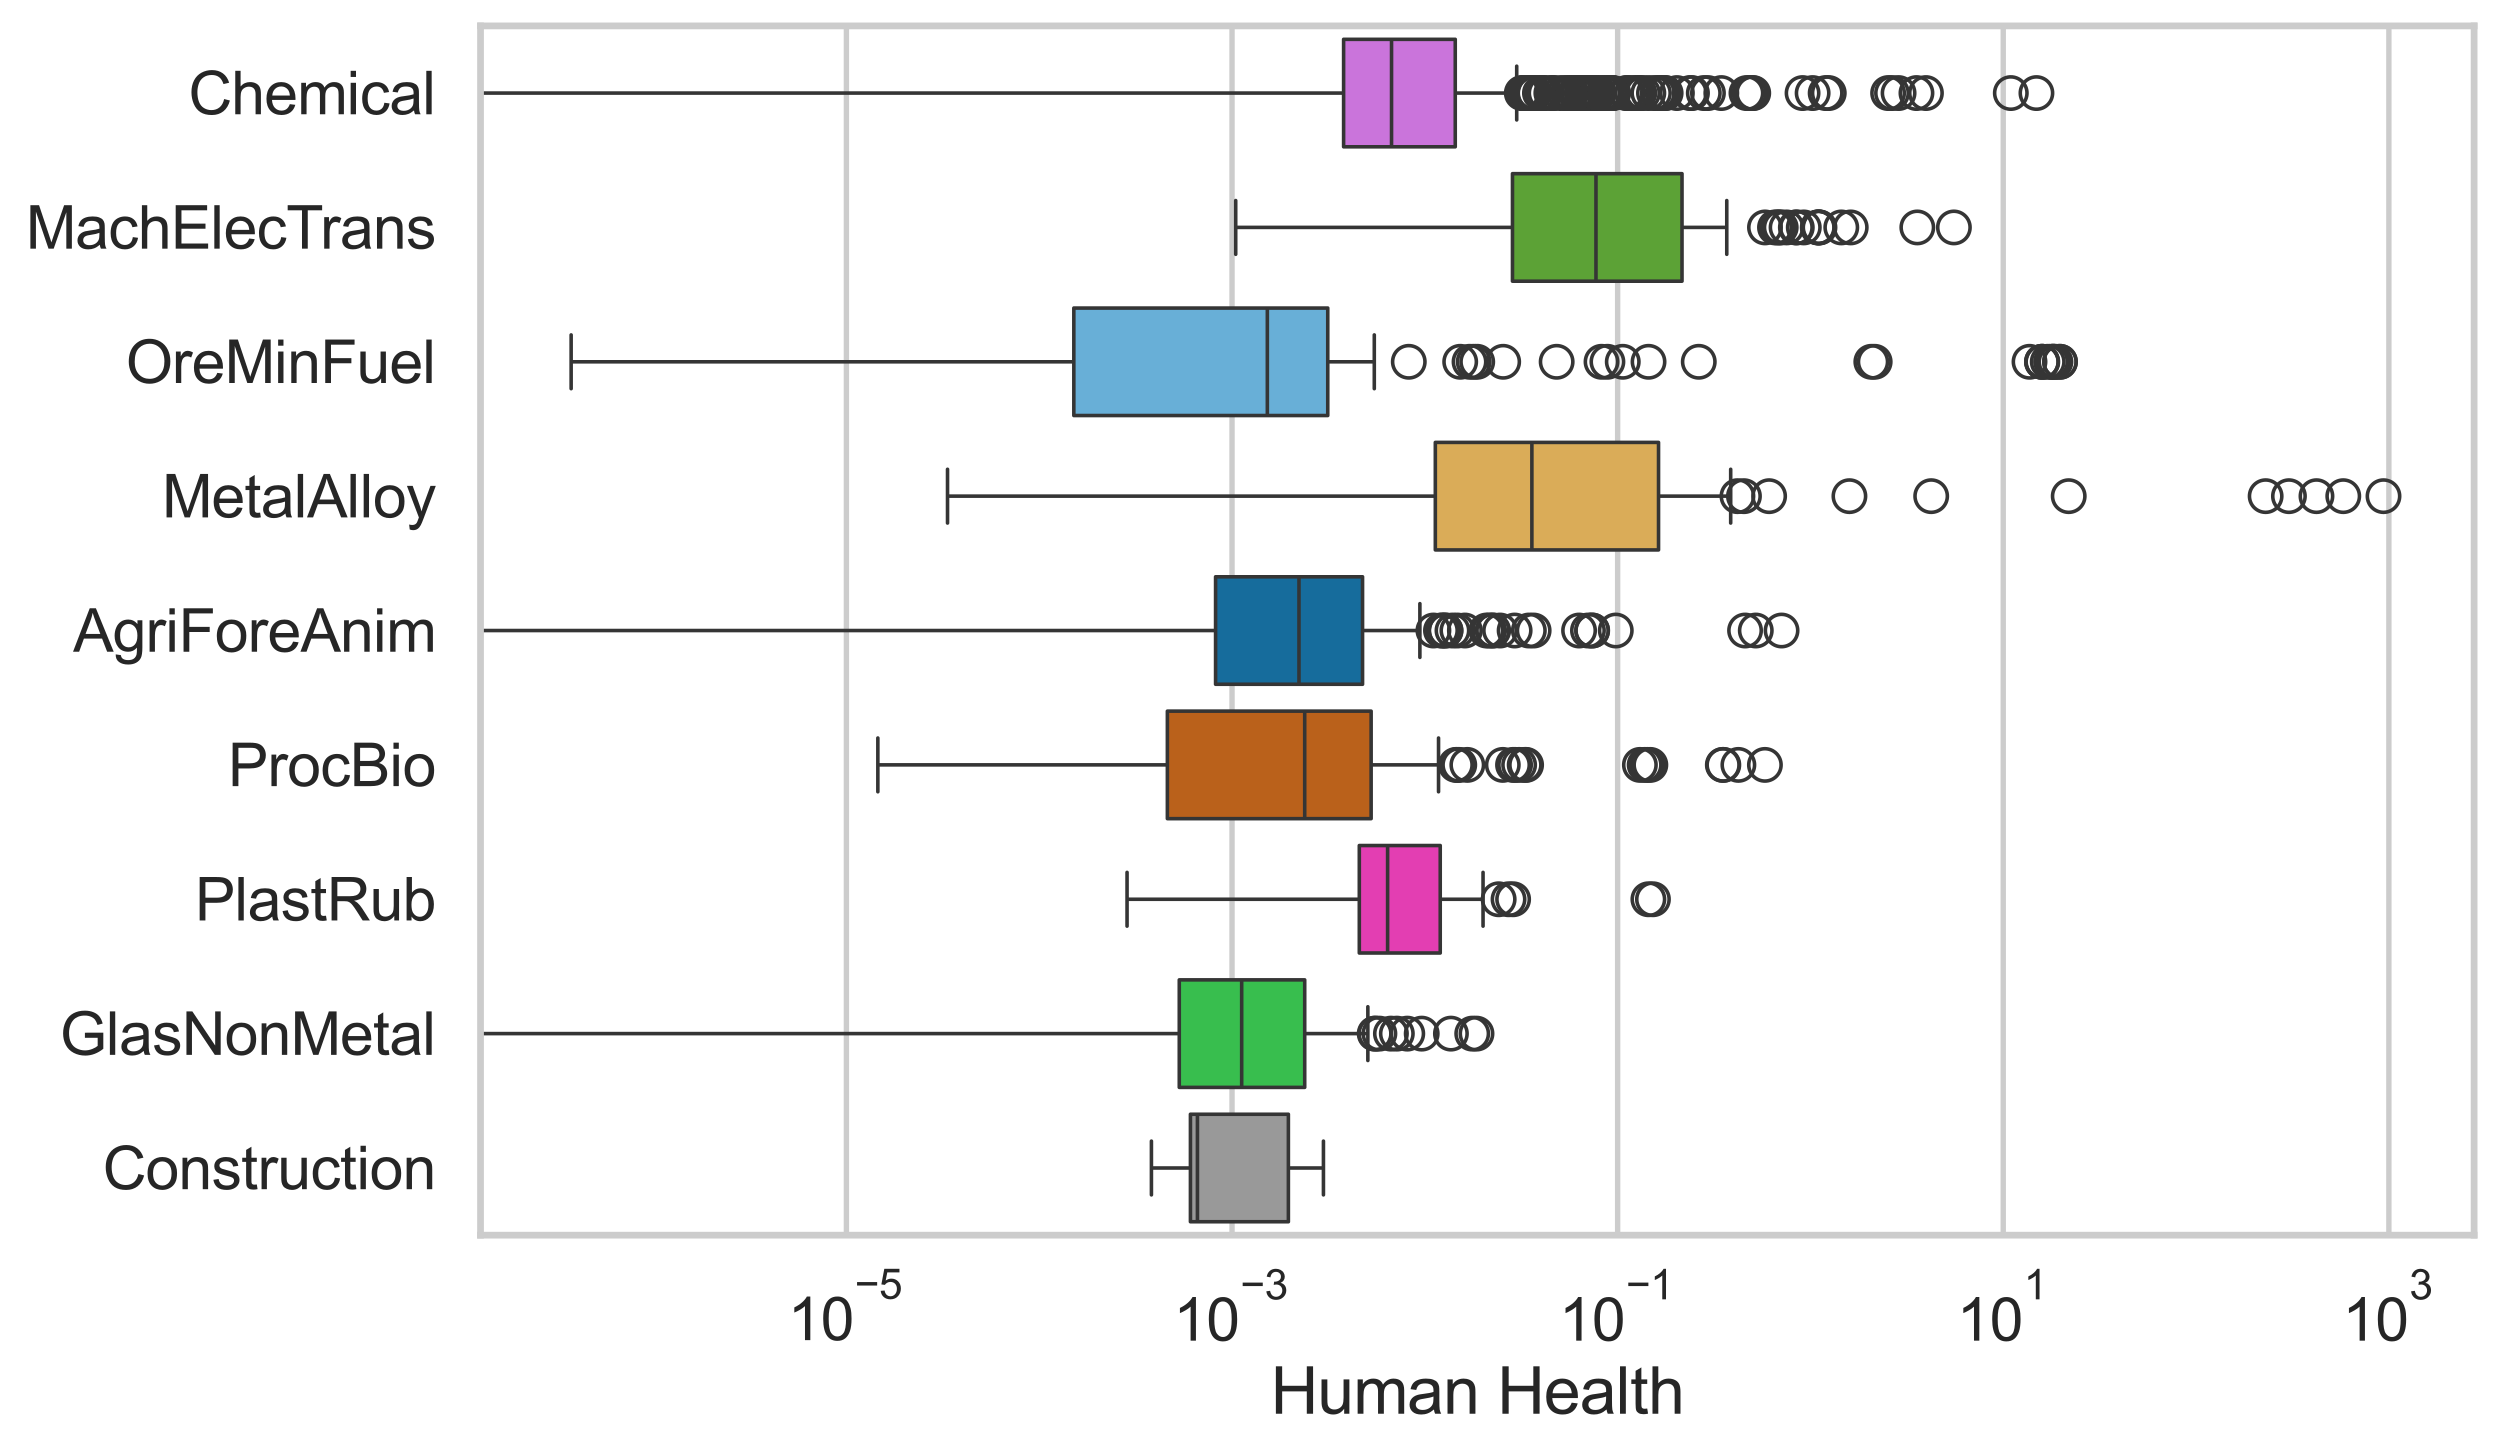 <?xml version="1.0" encoding="utf-8" standalone="no"?>
<!DOCTYPE svg PUBLIC "-//W3C//DTD SVG 1.1//EN"
  "http://www.w3.org/Graphics/SVG/1.1/DTD/svg11.dtd">
<svg xmlns:xlink="http://www.w3.org/1999/xlink" width="695.577pt" height="404.121pt" viewBox="0 0 695.577 404.121" xmlns="http://www.w3.org/2000/svg" version="1.1">
 <defs>
  <style type="text/css">*{stroke-linejoin: round; stroke-linecap: butt}</style>
 </defs>
 <g id="figure_1">
  <g id="patch_1">
   <path d="M 0 404.121 
L 695.577 404.121 
L 695.577 0 
L 0 0 
z
" style="fill: #ffffff"/>
  </g>
  <g id="axes_1">
   <g id="patch_2">
    <path d="M 133.697 343.665 
L 688.377 343.665 
L 688.377 7.2 
L 133.697 7.2 
z
" style="fill: #ffffff"/>
   </g>
   <g id="matplotlib.axis_1">
    <g id="xtick_1">
     <g id="line2d_1">
      <path d="M 235.497 343.665 
L 235.497 7.2 
" clip-path="url(#p7b1ea6df7c)" style="fill: none; stroke: #cccccc; stroke-width: 1.5; stroke-linecap: round"/>
     </g>
     <g id="text_1">
      <!-- $\mathdefault{10^{-5}}$ -->
      <g style="fill: #262626" transform="translate(219.162 373.015) scale(0.165 -0.165)">
       <defs>
        <path id="ArialMT-31" d="M 2384 0 
L 1822 0 
L 1822 3584 
Q 1619 3391 1289 3197 
Q 959 3003 697 2906 
L 697 3450 
Q 1169 3672 1522 3987 
Q 1875 4303 2022 4600 
L 2384 4600 
L 2384 0 
z
" transform="scale(0.016)"/>
        <path id="ArialMT-30" d="M 266 2259 
Q 266 3072 433 3567 
Q 600 4063 929 4331 
Q 1259 4600 1759 4600 
Q 2128 4600 2406 4451 
Q 2684 4303 2865 4023 
Q 3047 3744 3150 3342 
Q 3253 2941 3253 2259 
Q 3253 1453 3087 958 
Q 2922 463 2592 192 
Q 2263 -78 1759 -78 
Q 1097 -78 719 397 
Q 266 969 266 2259 
z
M 844 2259 
Q 844 1131 1108 757 
Q 1372 384 1759 384 
Q 2147 384 2411 759 
Q 2675 1134 2675 2259 
Q 2675 3391 2411 3762 
Q 2147 4134 1753 4134 
Q 1366 4134 1134 3806 
Q 844 3388 844 2259 
z
" transform="scale(0.016)"/>
        <path id="ArialMT-2212" d="M 3381 1997 
L 356 1997 
L 356 2522 
L 3381 2522 
L 3381 1997 
z
" transform="scale(0.016)"/>
        <path id="ArialMT-35" d="M 266 1200 
L 856 1250 
Q 922 819 1161 601 
Q 1400 384 1738 384 
Q 2144 384 2425 690 
Q 2706 997 2706 1503 
Q 2706 1984 2436 2262 
Q 2166 2541 1728 2541 
Q 1456 2541 1237 2417 
Q 1019 2294 894 2097 
L 366 2166 
L 809 4519 
L 3088 4519 
L 3088 3981 
L 1259 3981 
L 1013 2750 
Q 1425 3038 1878 3038 
Q 2478 3038 2890 2622 
Q 3303 2206 3303 1553 
Q 3303 931 2941 478 
Q 2500 -78 1738 -78 
Q 1113 -78 717 272 
Q 322 622 266 1200 
z
" transform="scale(0.016)"/>
       </defs>
       <use xlink:href="#ArialMT-31" transform="translate(0 0.88)"/>
       <use xlink:href="#ArialMT-30" transform="translate(55.615 0.88)"/>
       <use xlink:href="#ArialMT-2212" transform="translate(112.973 70.573) scale(0.7)"/>
       <use xlink:href="#ArialMT-35" transform="translate(153.852 70.573) scale(0.7)"/>
      </g>
     </g>
    </g>
    <g id="xtick_2">
     <g id="line2d_2">
      <path d="M 342.787 343.665 
L 342.787 7.2 
" clip-path="url(#p7b1ea6df7c)" style="fill: none; stroke: #cccccc; stroke-width: 1.5; stroke-linecap: round"/>
     </g>
     <g id="text_2">
      <!-- $\mathdefault{10^{-3}}$ -->
      <g style="fill: #262626" transform="translate(326.452 373.18) scale(0.165 -0.165)">
       <defs>
        <path id="ArialMT-33" d="M 269 1209 
L 831 1284 
Q 928 806 1161 595 
Q 1394 384 1728 384 
Q 2125 384 2398 659 
Q 2672 934 2672 1341 
Q 2672 1728 2419 1979 
Q 2166 2231 1775 2231 
Q 1616 2231 1378 2169 
L 1441 2663 
Q 1497 2656 1531 2656 
Q 1891 2656 2178 2843 
Q 2466 3031 2466 3422 
Q 2466 3731 2256 3934 
Q 2047 4138 1716 4138 
Q 1388 4138 1169 3931 
Q 950 3725 888 3313 
L 325 3413 
Q 428 3978 793 4289 
Q 1159 4600 1703 4600 
Q 2078 4600 2393 4439 
Q 2709 4278 2876 4000 
Q 3044 3722 3044 3409 
Q 3044 3113 2884 2869 
Q 2725 2625 2413 2481 
Q 2819 2388 3044 2092 
Q 3269 1797 3269 1353 
Q 3269 753 2831 336 
Q 2394 -81 1725 -81 
Q 1122 -81 723 278 
Q 325 638 269 1209 
z
" transform="scale(0.016)"/>
       </defs>
       <use xlink:href="#ArialMT-31" transform="translate(0 0.994)"/>
       <use xlink:href="#ArialMT-30" transform="translate(55.615 0.994)"/>
       <use xlink:href="#ArialMT-2212" transform="translate(112.973 70.688) scale(0.7)"/>
       <use xlink:href="#ArialMT-33" transform="translate(153.852 70.688) scale(0.7)"/>
      </g>
     </g>
    </g>
    <g id="xtick_3">
     <g id="line2d_3">
      <path d="M 450.077 343.665 
L 450.077 7.2 
" clip-path="url(#p7b1ea6df7c)" style="fill: none; stroke: #cccccc; stroke-width: 1.5; stroke-linecap: round"/>
     </g>
     <g id="text_3">
      <!-- $\mathdefault{10^{-1}}$ -->
      <g style="fill: #262626" transform="translate(433.742 373.18) scale(0.165 -0.165)">
       <use xlink:href="#ArialMT-31" transform="translate(0 0.994)"/>
       <use xlink:href="#ArialMT-30" transform="translate(55.615 0.994)"/>
       <use xlink:href="#ArialMT-2212" transform="translate(112.973 70.688) scale(0.7)"/>
       <use xlink:href="#ArialMT-31" transform="translate(153.852 70.688) scale(0.7)"/>
      </g>
     </g>
    </g>
    <g id="xtick_4">
     <g id="line2d_4">
      <path d="M 557.367 343.665 
L 557.367 7.2 
" clip-path="url(#p7b1ea6df7c)" style="fill: none; stroke: #cccccc; stroke-width: 1.5; stroke-linecap: round"/>
     </g>
     <g id="text_4">
      <!-- $\mathdefault{10^{1}}$ -->
      <g style="fill: #262626" transform="translate(544.415 373.18) scale(0.165 -0.165)">
       <use xlink:href="#ArialMT-31" transform="translate(0 0.994)"/>
       <use xlink:href="#ArialMT-30" transform="translate(55.615 0.994)"/>
       <use xlink:href="#ArialMT-31" transform="translate(112.973 70.688) scale(0.7)"/>
      </g>
     </g>
    </g>
    <g id="xtick_5">
     <g id="line2d_5">
      <path d="M 664.657 343.665 
L 664.657 7.2 
" clip-path="url(#p7b1ea6df7c)" style="fill: none; stroke: #cccccc; stroke-width: 1.5; stroke-linecap: round"/>
     </g>
     <g id="text_5">
      <!-- $\mathdefault{10^{3}}$ -->
      <g style="fill: #262626" transform="translate(651.705 373.18) scale(0.165 -0.165)">
       <use xlink:href="#ArialMT-31" transform="translate(0 0.994)"/>
       <use xlink:href="#ArialMT-30" transform="translate(55.615 0.994)"/>
       <use xlink:href="#ArialMT-33" transform="translate(112.973 70.688) scale(0.7)"/>
      </g>
     </g>
    </g>
    <g id="text_6">
     <!-- Human Health -->
     <g style="fill: #262626" transform="translate(353.511 393.344) scale(0.18 -0.18)">
      <defs>
       <path id="ArialMT-48" d="M 513 0 
L 513 4581 
L 1119 4581 
L 1119 2700 
L 3500 2700 
L 3500 4581 
L 4106 4581 
L 4106 0 
L 3500 0 
L 3500 2159 
L 1119 2159 
L 1119 0 
L 513 0 
z
" transform="scale(0.016)"/>
       <path id="ArialMT-75" d="M 2597 0 
L 2597 488 
Q 2209 -75 1544 -75 
Q 1250 -75 995 37 
Q 741 150 617 320 
Q 494 491 444 738 
Q 409 903 409 1263 
L 409 3319 
L 972 3319 
L 972 1478 
Q 972 1038 1006 884 
Q 1059 663 1231 536 
Q 1403 409 1656 409 
Q 1909 409 2131 539 
Q 2353 669 2445 892 
Q 2538 1116 2538 1541 
L 2538 3319 
L 3100 3319 
L 3100 0 
L 2597 0 
z
" transform="scale(0.016)"/>
       <path id="ArialMT-6d" d="M 422 0 
L 422 3319 
L 925 3319 
L 925 2853 
Q 1081 3097 1340 3245 
Q 1600 3394 1931 3394 
Q 2300 3394 2536 3241 
Q 2772 3088 2869 2813 
Q 3263 3394 3894 3394 
Q 4388 3394 4653 3120 
Q 4919 2847 4919 2278 
L 4919 0 
L 4359 0 
L 4359 2091 
Q 4359 2428 4304 2576 
Q 4250 2725 4106 2815 
Q 3963 2906 3769 2906 
Q 3419 2906 3187 2673 
Q 2956 2441 2956 1928 
L 2956 0 
L 2394 0 
L 2394 2156 
Q 2394 2531 2256 2718 
Q 2119 2906 1806 2906 
Q 1569 2906 1367 2781 
Q 1166 2656 1075 2415 
Q 984 2175 984 1722 
L 984 0 
L 422 0 
z
" transform="scale(0.016)"/>
       <path id="ArialMT-61" d="M 2588 409 
Q 2275 144 1986 34 
Q 1697 -75 1366 -75 
Q 819 -75 525 192 
Q 231 459 231 875 
Q 231 1119 342 1320 
Q 453 1522 633 1644 
Q 813 1766 1038 1828 
Q 1203 1872 1538 1913 
Q 2219 1994 2541 2106 
Q 2544 2222 2544 2253 
Q 2544 2597 2384 2738 
Q 2169 2928 1744 2928 
Q 1347 2928 1158 2789 
Q 969 2650 878 2297 
L 328 2372 
Q 403 2725 575 2942 
Q 747 3159 1072 3276 
Q 1397 3394 1825 3394 
Q 2250 3394 2515 3294 
Q 2781 3194 2906 3042 
Q 3031 2891 3081 2659 
Q 3109 2516 3109 2141 
L 3109 1391 
Q 3109 606 3145 398 
Q 3181 191 3288 0 
L 2700 0 
Q 2613 175 2588 409 
z
M 2541 1666 
Q 2234 1541 1622 1453 
Q 1275 1403 1131 1340 
Q 988 1278 909 1158 
Q 831 1038 831 891 
Q 831 666 1001 516 
Q 1172 366 1500 366 
Q 1825 366 2078 508 
Q 2331 650 2450 897 
Q 2541 1088 2541 1459 
L 2541 1666 
z
" transform="scale(0.016)"/>
       <path id="ArialMT-6e" d="M 422 0 
L 422 3319 
L 928 3319 
L 928 2847 
Q 1294 3394 1984 3394 
Q 2284 3394 2536 3286 
Q 2788 3178 2913 3003 
Q 3038 2828 3088 2588 
Q 3119 2431 3119 2041 
L 3119 0 
L 2556 0 
L 2556 2019 
Q 2556 2363 2490 2533 
Q 2425 2703 2258 2804 
Q 2091 2906 1866 2906 
Q 1506 2906 1245 2678 
Q 984 2450 984 1813 
L 984 0 
L 422 0 
z
" transform="scale(0.016)"/>
       <path id="ArialMT-20" transform="scale(0.016)"/>
       <path id="ArialMT-65" d="M 2694 1069 
L 3275 997 
Q 3138 488 2766 206 
Q 2394 -75 1816 -75 
Q 1088 -75 661 373 
Q 234 822 234 1631 
Q 234 2469 665 2931 
Q 1097 3394 1784 3394 
Q 2450 3394 2872 2941 
Q 3294 2488 3294 1666 
Q 3294 1616 3291 1516 
L 816 1516 
Q 847 969 1125 678 
Q 1403 388 1819 388 
Q 2128 388 2347 550 
Q 2566 713 2694 1069 
z
M 847 1978 
L 2700 1978 
Q 2663 2397 2488 2606 
Q 2219 2931 1791 2931 
Q 1403 2931 1139 2672 
Q 875 2413 847 1978 
z
" transform="scale(0.016)"/>
       <path id="ArialMT-6c" d="M 409 0 
L 409 4581 
L 972 4581 
L 972 0 
L 409 0 
z
" transform="scale(0.016)"/>
       <path id="ArialMT-74" d="M 1650 503 
L 1731 6 
Q 1494 -44 1306 -44 
Q 1000 -44 831 53 
Q 663 150 594 308 
Q 525 466 525 972 
L 525 2881 
L 113 2881 
L 113 3319 
L 525 3319 
L 525 4141 
L 1084 4478 
L 1084 3319 
L 1650 3319 
L 1650 2881 
L 1084 2881 
L 1084 941 
Q 1084 700 1114 631 
Q 1144 563 1211 522 
Q 1278 481 1403 481 
Q 1497 481 1650 503 
z
" transform="scale(0.016)"/>
       <path id="ArialMT-68" d="M 422 0 
L 422 4581 
L 984 4581 
L 984 2938 
Q 1378 3394 1978 3394 
Q 2347 3394 2619 3248 
Q 2891 3103 3008 2847 
Q 3125 2591 3125 2103 
L 3125 0 
L 2563 0 
L 2563 2103 
Q 2563 2525 2380 2717 
Q 2197 2909 1863 2909 
Q 1613 2909 1392 2779 
Q 1172 2650 1078 2428 
Q 984 2206 984 1816 
L 984 0 
L 422 0 
z
" transform="scale(0.016)"/>
      </defs>
      <use xlink:href="#ArialMT-48"/>
      <use xlink:href="#ArialMT-75" transform="translate(72.217 0)"/>
      <use xlink:href="#ArialMT-6d" transform="translate(127.832 0)"/>
      <use xlink:href="#ArialMT-61" transform="translate(211.133 0)"/>
      <use xlink:href="#ArialMT-6e" transform="translate(266.748 0)"/>
      <use xlink:href="#ArialMT-20" transform="translate(322.363 0)"/>
      <use xlink:href="#ArialMT-48" transform="translate(350.146 0)"/>
      <use xlink:href="#ArialMT-65" transform="translate(422.363 0)"/>
      <use xlink:href="#ArialMT-61" transform="translate(477.979 0)"/>
      <use xlink:href="#ArialMT-6c" transform="translate(533.594 0)"/>
      <use xlink:href="#ArialMT-74" transform="translate(555.811 0)"/>
      <use xlink:href="#ArialMT-68" transform="translate(583.594 0)"/>
     </g>
    </g>
   </g>
   <g id="matplotlib.axis_2">
    <g id="ytick_1">
     <g id="text_7">
      <!-- Chemical -->
      <g style="fill: #262626" transform="translate(52.428 31.798) scale(0.165 -0.165)">
       <defs>
        <path id="ArialMT-43" d="M 3763 1606 
L 4369 1453 
Q 4178 706 3683 314 
Q 3188 -78 2472 -78 
Q 1731 -78 1267 223 
Q 803 525 561 1097 
Q 319 1669 319 2325 
Q 319 3041 592 3573 
Q 866 4106 1370 4382 
Q 1875 4659 2481 4659 
Q 3169 4659 3637 4309 
Q 4106 3959 4291 3325 
L 3694 3184 
Q 3534 3684 3231 3912 
Q 2928 4141 2469 4141 
Q 1941 4141 1586 3887 
Q 1231 3634 1087 3207 
Q 944 2781 944 2328 
Q 944 1744 1114 1308 
Q 1284 872 1643 656 
Q 2003 441 2422 441 
Q 2931 441 3284 734 
Q 3638 1028 3763 1606 
z
" transform="scale(0.016)"/>
        <path id="ArialMT-69" d="M 425 3934 
L 425 4581 
L 988 4581 
L 988 3934 
L 425 3934 
z
M 425 0 
L 425 3319 
L 988 3319 
L 988 0 
L 425 0 
z
" transform="scale(0.016)"/>
        <path id="ArialMT-63" d="M 2588 1216 
L 3141 1144 
Q 3050 572 2676 248 
Q 2303 -75 1759 -75 
Q 1078 -75 664 370 
Q 250 816 250 1647 
Q 250 2184 428 2587 
Q 606 2991 970 3192 
Q 1334 3394 1763 3394 
Q 2303 3394 2647 3120 
Q 2991 2847 3088 2344 
L 2541 2259 
Q 2463 2594 2264 2762 
Q 2066 2931 1784 2931 
Q 1359 2931 1093 2626 
Q 828 2322 828 1663 
Q 828 994 1084 691 
Q 1341 388 1753 388 
Q 2084 388 2306 591 
Q 2528 794 2588 1216 
z
" transform="scale(0.016)"/>
       </defs>
       <use xlink:href="#ArialMT-43"/>
       <use xlink:href="#ArialMT-68" transform="translate(72.217 0)"/>
       <use xlink:href="#ArialMT-65" transform="translate(127.832 0)"/>
       <use xlink:href="#ArialMT-6d" transform="translate(183.447 0)"/>
       <use xlink:href="#ArialMT-69" transform="translate(266.748 0)"/>
       <use xlink:href="#ArialMT-63" transform="translate(288.965 0)"/>
       <use xlink:href="#ArialMT-61" transform="translate(338.965 0)"/>
       <use xlink:href="#ArialMT-6c" transform="translate(394.58 0)"/>
      </g>
     </g>
    </g>
    <g id="ytick_2">
     <g id="text_8">
      <!-- MachElecTrans -->
      <g style="fill: #262626" transform="translate(7.2 69.183) scale(0.165 -0.165)">
       <defs>
        <path id="ArialMT-4d" d="M 475 0 
L 475 4581 
L 1388 4581 
L 2472 1338 
Q 2622 884 2691 659 
Q 2769 909 2934 1394 
L 4031 4581 
L 4847 4581 
L 4847 0 
L 4263 0 
L 4263 3834 
L 2931 0 
L 2384 0 
L 1059 3900 
L 1059 0 
L 475 0 
z
" transform="scale(0.016)"/>
        <path id="ArialMT-45" d="M 506 0 
L 506 4581 
L 3819 4581 
L 3819 4041 
L 1113 4041 
L 1113 2638 
L 3647 2638 
L 3647 2100 
L 1113 2100 
L 1113 541 
L 3925 541 
L 3925 0 
L 506 0 
z
" transform="scale(0.016)"/>
        <path id="ArialMT-54" d="M 1659 0 
L 1659 4041 
L 150 4041 
L 150 4581 
L 3781 4581 
L 3781 4041 
L 2266 4041 
L 2266 0 
L 1659 0 
z
" transform="scale(0.016)"/>
        <path id="ArialMT-72" d="M 416 0 
L 416 3319 
L 922 3319 
L 922 2816 
Q 1116 3169 1280 3281 
Q 1444 3394 1641 3394 
Q 1925 3394 2219 3213 
L 2025 2691 
Q 1819 2813 1613 2813 
Q 1428 2813 1281 2702 
Q 1134 2591 1072 2394 
Q 978 2094 978 1738 
L 978 0 
L 416 0 
z
" transform="scale(0.016)"/>
        <path id="ArialMT-73" d="M 197 991 
L 753 1078 
Q 800 744 1014 566 
Q 1228 388 1613 388 
Q 2000 388 2187 545 
Q 2375 703 2375 916 
Q 2375 1106 2209 1216 
Q 2094 1291 1634 1406 
Q 1016 1563 777 1677 
Q 538 1791 414 1992 
Q 291 2194 291 2438 
Q 291 2659 392 2848 
Q 494 3038 669 3163 
Q 800 3259 1026 3326 
Q 1253 3394 1513 3394 
Q 1903 3394 2198 3281 
Q 2494 3169 2634 2976 
Q 2775 2784 2828 2463 
L 2278 2388 
Q 2241 2644 2061 2787 
Q 1881 2931 1553 2931 
Q 1166 2931 1000 2803 
Q 834 2675 834 2503 
Q 834 2394 903 2306 
Q 972 2216 1119 2156 
Q 1203 2125 1616 2013 
Q 2213 1853 2448 1751 
Q 2684 1650 2818 1456 
Q 2953 1263 2953 975 
Q 2953 694 2789 445 
Q 2625 197 2315 61 
Q 2006 -75 1616 -75 
Q 969 -75 630 194 
Q 291 463 197 991 
z
" transform="scale(0.016)"/>
       </defs>
       <use xlink:href="#ArialMT-4d"/>
       <use xlink:href="#ArialMT-61" transform="translate(83.301 0)"/>
       <use xlink:href="#ArialMT-63" transform="translate(138.916 0)"/>
       <use xlink:href="#ArialMT-68" transform="translate(188.916 0)"/>
       <use xlink:href="#ArialMT-45" transform="translate(244.531 0)"/>
       <use xlink:href="#ArialMT-6c" transform="translate(311.23 0)"/>
       <use xlink:href="#ArialMT-65" transform="translate(333.447 0)"/>
       <use xlink:href="#ArialMT-63" transform="translate(389.062 0)"/>
       <use xlink:href="#ArialMT-54" transform="translate(439.062 0)"/>
       <use xlink:href="#ArialMT-72" transform="translate(496.396 0)"/>
       <use xlink:href="#ArialMT-61" transform="translate(529.697 0)"/>
       <use xlink:href="#ArialMT-6e" transform="translate(585.312 0)"/>
       <use xlink:href="#ArialMT-73" transform="translate(640.928 0)"/>
      </g>
     </g>
    </g>
    <g id="ytick_3">
     <g id="text_9">
      <!-- OreMinFuel -->
      <g style="fill: #262626" transform="translate(35.013 106.568) scale(0.165 -0.165)">
       <defs>
        <path id="ArialMT-4f" d="M 309 2231 
Q 309 3372 921 4017 
Q 1534 4663 2503 4663 
Q 3138 4663 3647 4359 
Q 4156 4056 4423 3514 
Q 4691 2972 4691 2284 
Q 4691 1588 4409 1038 
Q 4128 488 3612 205 
Q 3097 -78 2500 -78 
Q 1853 -78 1343 234 
Q 834 547 571 1087 
Q 309 1628 309 2231 
z
M 934 2222 
Q 934 1394 1379 917 
Q 1825 441 2497 441 
Q 3181 441 3623 922 
Q 4066 1403 4066 2288 
Q 4066 2847 3877 3264 
Q 3688 3681 3323 3911 
Q 2959 4141 2506 4141 
Q 1863 4141 1398 3698 
Q 934 3256 934 2222 
z
" transform="scale(0.016)"/>
        <path id="ArialMT-46" d="M 525 0 
L 525 4581 
L 3616 4581 
L 3616 4041 
L 1131 4041 
L 1131 2622 
L 3281 2622 
L 3281 2081 
L 1131 2081 
L 1131 0 
L 525 0 
z
" transform="scale(0.016)"/>
       </defs>
       <use xlink:href="#ArialMT-4f"/>
       <use xlink:href="#ArialMT-72" transform="translate(77.783 0)"/>
       <use xlink:href="#ArialMT-65" transform="translate(111.084 0)"/>
       <use xlink:href="#ArialMT-4d" transform="translate(166.699 0)"/>
       <use xlink:href="#ArialMT-69" transform="translate(250 0)"/>
       <use xlink:href="#ArialMT-6e" transform="translate(272.217 0)"/>
       <use xlink:href="#ArialMT-46" transform="translate(327.832 0)"/>
       <use xlink:href="#ArialMT-75" transform="translate(388.916 0)"/>
       <use xlink:href="#ArialMT-65" transform="translate(444.531 0)"/>
       <use xlink:href="#ArialMT-6c" transform="translate(500.146 0)"/>
      </g>
     </g>
    </g>
    <g id="ytick_4">
     <g id="text_10">
      <!-- MetalAlloy -->
      <g style="fill: #262626" transform="translate(45.088 143.953) scale(0.165 -0.165)">
       <defs>
        <path id="ArialMT-41" d="M -9 0 
L 1750 4581 
L 2403 4581 
L 4278 0 
L 3588 0 
L 3053 1388 
L 1138 1388 
L 634 0 
L -9 0 
z
M 1313 1881 
L 2866 1881 
L 2388 3150 
Q 2169 3728 2063 4100 
Q 1975 3659 1816 3225 
L 1313 1881 
z
" transform="scale(0.016)"/>
        <path id="ArialMT-6f" d="M 213 1659 
Q 213 2581 725 3025 
Q 1153 3394 1769 3394 
Q 2453 3394 2887 2945 
Q 3322 2497 3322 1706 
Q 3322 1066 3130 698 
Q 2938 331 2570 128 
Q 2203 -75 1769 -75 
Q 1072 -75 642 372 
Q 213 819 213 1659 
z
M 791 1659 
Q 791 1022 1069 705 
Q 1347 388 1769 388 
Q 2188 388 2466 706 
Q 2744 1025 2744 1678 
Q 2744 2294 2464 2611 
Q 2184 2928 1769 2928 
Q 1347 2928 1069 2612 
Q 791 2297 791 1659 
z
" transform="scale(0.016)"/>
        <path id="ArialMT-79" d="M 397 -1278 
L 334 -750 
Q 519 -800 656 -800 
Q 844 -800 956 -737 
Q 1069 -675 1141 -563 
Q 1194 -478 1313 -144 
Q 1328 -97 1363 -6 
L 103 3319 
L 709 3319 
L 1400 1397 
Q 1534 1031 1641 628 
Q 1738 1016 1872 1384 
L 2581 3319 
L 3144 3319 
L 1881 -56 
Q 1678 -603 1566 -809 
Q 1416 -1088 1222 -1217 
Q 1028 -1347 759 -1347 
Q 597 -1347 397 -1278 
z
" transform="scale(0.016)"/>
       </defs>
       <use xlink:href="#ArialMT-4d"/>
       <use xlink:href="#ArialMT-65" transform="translate(83.301 0)"/>
       <use xlink:href="#ArialMT-74" transform="translate(138.916 0)"/>
       <use xlink:href="#ArialMT-61" transform="translate(166.699 0)"/>
       <use xlink:href="#ArialMT-6c" transform="translate(222.314 0)"/>
       <use xlink:href="#ArialMT-41" transform="translate(244.531 0)"/>
       <use xlink:href="#ArialMT-6c" transform="translate(311.23 0)"/>
       <use xlink:href="#ArialMT-6c" transform="translate(333.447 0)"/>
       <use xlink:href="#ArialMT-6f" transform="translate(355.664 0)"/>
       <use xlink:href="#ArialMT-79" transform="translate(411.279 0)"/>
      </g>
     </g>
    </g>
    <g id="ytick_5">
     <g id="text_11">
      <!-- AgriForeAnim -->
      <g style="fill: #262626" transform="translate(20.341 181.337) scale(0.165 -0.165)">
       <defs>
        <path id="ArialMT-67" d="M 319 -275 
L 866 -356 
Q 900 -609 1056 -725 
Q 1266 -881 1628 -881 
Q 2019 -881 2231 -725 
Q 2444 -569 2519 -288 
Q 2563 -116 2559 434 
Q 2191 0 1641 0 
Q 956 0 581 494 
Q 206 988 206 1678 
Q 206 2153 378 2554 
Q 550 2956 876 3175 
Q 1203 3394 1644 3394 
Q 2231 3394 2613 2919 
L 2613 3319 
L 3131 3319 
L 3131 450 
Q 3131 -325 2973 -648 
Q 2816 -972 2473 -1159 
Q 2131 -1347 1631 -1347 
Q 1038 -1347 672 -1080 
Q 306 -813 319 -275 
z
M 784 1719 
Q 784 1066 1043 766 
Q 1303 466 1694 466 
Q 2081 466 2343 764 
Q 2606 1063 2606 1700 
Q 2606 2309 2336 2618 
Q 2066 2928 1684 2928 
Q 1309 2928 1046 2623 
Q 784 2319 784 1719 
z
" transform="scale(0.016)"/>
       </defs>
       <use xlink:href="#ArialMT-41"/>
       <use xlink:href="#ArialMT-67" transform="translate(66.699 0)"/>
       <use xlink:href="#ArialMT-72" transform="translate(122.314 0)"/>
       <use xlink:href="#ArialMT-69" transform="translate(155.615 0)"/>
       <use xlink:href="#ArialMT-46" transform="translate(177.832 0)"/>
       <use xlink:href="#ArialMT-6f" transform="translate(238.916 0)"/>
       <use xlink:href="#ArialMT-72" transform="translate(294.531 0)"/>
       <use xlink:href="#ArialMT-65" transform="translate(327.832 0)"/>
       <use xlink:href="#ArialMT-41" transform="translate(383.447 0)"/>
       <use xlink:href="#ArialMT-6e" transform="translate(450.146 0)"/>
       <use xlink:href="#ArialMT-69" transform="translate(505.762 0)"/>
       <use xlink:href="#ArialMT-6d" transform="translate(527.979 0)"/>
      </g>
     </g>
    </g>
    <g id="ytick_6">
     <g id="text_12">
      <!-- ProcBio -->
      <g style="fill: #262626" transform="translate(63.424 218.722) scale(0.165 -0.165)">
       <defs>
        <path id="ArialMT-50" d="M 494 0 
L 494 4581 
L 2222 4581 
Q 2678 4581 2919 4538 
Q 3256 4481 3484 4323 
Q 3713 4166 3852 3881 
Q 3991 3597 3991 3256 
Q 3991 2672 3619 2267 
Q 3247 1863 2275 1863 
L 1100 1863 
L 1100 0 
L 494 0 
z
M 1100 2403 
L 2284 2403 
Q 2872 2403 3119 2622 
Q 3366 2841 3366 3238 
Q 3366 3525 3220 3729 
Q 3075 3934 2838 4000 
Q 2684 4041 2272 4041 
L 1100 4041 
L 1100 2403 
z
" transform="scale(0.016)"/>
        <path id="ArialMT-42" d="M 469 0 
L 469 4581 
L 2188 4581 
Q 2713 4581 3030 4442 
Q 3347 4303 3526 4014 
Q 3706 3725 3706 3409 
Q 3706 3116 3547 2856 
Q 3388 2597 3066 2438 
Q 3481 2316 3704 2022 
Q 3928 1728 3928 1328 
Q 3928 1006 3792 729 
Q 3656 453 3456 303 
Q 3256 153 2954 76 
Q 2653 0 2216 0 
L 469 0 
z
M 1075 2656 
L 2066 2656 
Q 2469 2656 2644 2709 
Q 2875 2778 2992 2937 
Q 3109 3097 3109 3338 
Q 3109 3566 3000 3739 
Q 2891 3913 2687 3977 
Q 2484 4041 1991 4041 
L 1075 4041 
L 1075 2656 
z
M 1075 541 
L 2216 541 
Q 2509 541 2628 563 
Q 2838 600 2978 687 
Q 3119 775 3209 942 
Q 3300 1109 3300 1328 
Q 3300 1584 3169 1773 
Q 3038 1963 2805 2039 
Q 2572 2116 2134 2116 
L 1075 2116 
L 1075 541 
z
" transform="scale(0.016)"/>
       </defs>
       <use xlink:href="#ArialMT-50"/>
       <use xlink:href="#ArialMT-72" transform="translate(66.699 0)"/>
       <use xlink:href="#ArialMT-6f" transform="translate(100 0)"/>
       <use xlink:href="#ArialMT-63" transform="translate(155.615 0)"/>
       <use xlink:href="#ArialMT-42" transform="translate(205.615 0)"/>
       <use xlink:href="#ArialMT-69" transform="translate(272.314 0)"/>
       <use xlink:href="#ArialMT-6f" transform="translate(294.531 0)"/>
      </g>
     </g>
    </g>
    <g id="ytick_7">
     <g id="text_13">
      <!-- PlastRub -->
      <g style="fill: #262626" transform="translate(54.248 256.107) scale(0.165 -0.165)">
       <defs>
        <path id="ArialMT-52" d="M 503 0 
L 503 4581 
L 2534 4581 
Q 3147 4581 3465 4457 
Q 3784 4334 3975 4021 
Q 4166 3709 4166 3331 
Q 4166 2844 3850 2509 
Q 3534 2175 2875 2084 
Q 3116 1969 3241 1856 
Q 3506 1613 3744 1247 
L 4541 0 
L 3778 0 
L 3172 953 
Q 2906 1366 2734 1584 
Q 2563 1803 2427 1890 
Q 2291 1978 2150 2013 
Q 2047 2034 1813 2034 
L 1109 2034 
L 1109 0 
L 503 0 
z
M 1109 2559 
L 2413 2559 
Q 2828 2559 3062 2645 
Q 3297 2731 3419 2920 
Q 3541 3109 3541 3331 
Q 3541 3656 3305 3865 
Q 3069 4075 2559 4075 
L 1109 4075 
L 1109 2559 
z
" transform="scale(0.016)"/>
        <path id="ArialMT-62" d="M 941 0 
L 419 0 
L 419 4581 
L 981 4581 
L 981 2947 
Q 1338 3394 1891 3394 
Q 2197 3394 2470 3270 
Q 2744 3147 2920 2923 
Q 3097 2700 3197 2384 
Q 3297 2069 3297 1709 
Q 3297 856 2875 390 
Q 2453 -75 1863 -75 
Q 1275 -75 941 416 
L 941 0 
z
M 934 1684 
Q 934 1088 1097 822 
Q 1363 388 1816 388 
Q 2184 388 2453 708 
Q 2722 1028 2722 1663 
Q 2722 2313 2464 2622 
Q 2206 2931 1841 2931 
Q 1472 2931 1203 2611 
Q 934 2291 934 1684 
z
" transform="scale(0.016)"/>
       </defs>
       <use xlink:href="#ArialMT-50"/>
       <use xlink:href="#ArialMT-6c" transform="translate(66.699 0)"/>
       <use xlink:href="#ArialMT-61" transform="translate(88.916 0)"/>
       <use xlink:href="#ArialMT-73" transform="translate(144.531 0)"/>
       <use xlink:href="#ArialMT-74" transform="translate(194.531 0)"/>
       <use xlink:href="#ArialMT-52" transform="translate(222.314 0)"/>
       <use xlink:href="#ArialMT-75" transform="translate(294.531 0)"/>
       <use xlink:href="#ArialMT-62" transform="translate(350.146 0)"/>
      </g>
     </g>
    </g>
    <g id="ytick_8">
     <g id="text_14">
      <!-- GlasNonMetal -->
      <g style="fill: #262626" transform="translate(16.659 293.492) scale(0.165 -0.165)">
       <defs>
        <path id="ArialMT-47" d="M 2638 1797 
L 2638 2334 
L 4578 2338 
L 4578 638 
Q 4131 281 3656 101 
Q 3181 -78 2681 -78 
Q 2006 -78 1454 211 
Q 903 500 622 1047 
Q 341 1594 341 2269 
Q 341 2938 620 3517 
Q 900 4097 1425 4378 
Q 1950 4659 2634 4659 
Q 3131 4659 3532 4498 
Q 3934 4338 4162 4050 
Q 4391 3763 4509 3300 
L 3963 3150 
Q 3859 3500 3706 3700 
Q 3553 3900 3268 4020 
Q 2984 4141 2638 4141 
Q 2222 4141 1919 4014 
Q 1616 3888 1430 3681 
Q 1244 3475 1141 3228 
Q 966 2803 966 2306 
Q 966 1694 1177 1281 
Q 1388 869 1791 669 
Q 2194 469 2647 469 
Q 3041 469 3416 620 
Q 3791 772 3984 944 
L 3984 1797 
L 2638 1797 
z
" transform="scale(0.016)"/>
        <path id="ArialMT-4e" d="M 488 0 
L 488 4581 
L 1109 4581 
L 3516 984 
L 3516 4581 
L 4097 4581 
L 4097 0 
L 3475 0 
L 1069 3600 
L 1069 0 
L 488 0 
z
" transform="scale(0.016)"/>
       </defs>
       <use xlink:href="#ArialMT-47"/>
       <use xlink:href="#ArialMT-6c" transform="translate(77.783 0)"/>
       <use xlink:href="#ArialMT-61" transform="translate(100 0)"/>
       <use xlink:href="#ArialMT-73" transform="translate(155.615 0)"/>
       <use xlink:href="#ArialMT-4e" transform="translate(205.615 0)"/>
       <use xlink:href="#ArialMT-6f" transform="translate(277.832 0)"/>
       <use xlink:href="#ArialMT-6e" transform="translate(333.447 0)"/>
       <use xlink:href="#ArialMT-4d" transform="translate(389.062 0)"/>
       <use xlink:href="#ArialMT-65" transform="translate(472.363 0)"/>
       <use xlink:href="#ArialMT-74" transform="translate(527.979 0)"/>
       <use xlink:href="#ArialMT-61" transform="translate(555.762 0)"/>
       <use xlink:href="#ArialMT-6c" transform="translate(611.377 0)"/>
      </g>
     </g>
    </g>
    <g id="ytick_9">
     <g id="text_15">
      <!-- Construction -->
      <g style="fill: #262626" transform="translate(28.575 330.877) scale(0.165 -0.165)">
       <use xlink:href="#ArialMT-43"/>
       <use xlink:href="#ArialMT-6f" transform="translate(72.217 0)"/>
       <use xlink:href="#ArialMT-6e" transform="translate(127.832 0)"/>
       <use xlink:href="#ArialMT-73" transform="translate(183.447 0)"/>
       <use xlink:href="#ArialMT-74" transform="translate(233.447 0)"/>
       <use xlink:href="#ArialMT-72" transform="translate(261.23 0)"/>
       <use xlink:href="#ArialMT-75" transform="translate(294.531 0)"/>
       <use xlink:href="#ArialMT-63" transform="translate(350.146 0)"/>
       <use xlink:href="#ArialMT-74" transform="translate(400.146 0)"/>
       <use xlink:href="#ArialMT-69" transform="translate(427.93 0)"/>
       <use xlink:href="#ArialMT-6f" transform="translate(450.146 0)"/>
       <use xlink:href="#ArialMT-6e" transform="translate(505.762 0)"/>
      </g>
     </g>
    </g>
   </g>
   <g id="patch_3">
    <path d="M 373.834 10.938 
L 373.834 40.846 
L 404.897 40.846 
L 404.897 10.938 
L 373.834 10.938 
z
" clip-path="url(#p7b1ea6df7c)" style="fill: #ca74db; stroke: #353535; stroke-linejoin: miter"/>
   </g>
   <g id="line2d_6">
    <path d="M 373.834 25.892 
L -1 25.892 
" clip-path="url(#p7b1ea6df7c)" style="fill: none; stroke: #353535"/>
   </g>
   <g id="line2d_7">
    <path d="M 404.897 25.892 
L 421.997 25.892 
" clip-path="url(#p7b1ea6df7c)" style="fill: none; stroke: #353535"/>
   </g>
   <g id="line2d_8">
    <path clip-path="url(#p7b1ea6df7c)" style="fill: none; stroke: #353535; stroke-linecap: round"/>
   </g>
   <g id="line2d_9">
    <path d="M 421.997 18.415 
L 421.997 33.369 
" clip-path="url(#p7b1ea6df7c)" style="fill: none; stroke: #353535; stroke-linecap: round"/>
   </g>
   <g id="line2d_10">
    <defs>
     <path id="mcbbde37fea" d="M 0 4.5 
C 1.193 4.5 2.338 4.026 3.182 3.182 
C 4.026 2.338 4.5 1.193 4.5 0 
C 4.5 -1.193 4.026 -2.338 3.182 -3.182 
C 2.338 -4.026 1.193 -4.5 0 -4.5 
C -1.193 -4.5 -2.338 -4.026 -3.182 -3.182 
C -4.026 -2.338 -4.5 -1.193 -4.5 0 
C -4.5 1.193 -4.026 2.338 -3.182 3.182 
C -2.338 4.026 -1.193 4.5 0 4.5 
z
" style="stroke: #353535"/>
    </defs>
    <g clip-path="url(#p7b1ea6df7c)">
     <use xlink:href="#mcbbde37fea" x="437.107" y="25.892" style="fill-opacity: 0; stroke: #353535"/>
     <use xlink:href="#mcbbde37fea" x="487.492" y="25.892" style="fill-opacity: 0; stroke: #353535"/>
     <use xlink:href="#mcbbde37fea" x="426.708" y="25.892" style="fill-opacity: 0; stroke: #353535"/>
     <use xlink:href="#mcbbde37fea" x="525.334" y="25.892" style="fill-opacity: 0; stroke: #353535"/>
     <use xlink:href="#mcbbde37fea" x="475.201" y="25.892" style="fill-opacity: 0; stroke: #353535"/>
     <use xlink:href="#mcbbde37fea" x="429.089" y="25.892" style="fill-opacity: 0; stroke: #353535"/>
     <use xlink:href="#mcbbde37fea" x="439.247" y="25.892" style="fill-opacity: 0; stroke: #353535"/>
     <use xlink:href="#mcbbde37fea" x="443.71" y="25.892" style="fill-opacity: 0; stroke: #353535"/>
     <use xlink:href="#mcbbde37fea" x="486.758" y="25.892" style="fill-opacity: 0; stroke: #353535"/>
     <use xlink:href="#mcbbde37fea" x="448.853" y="25.892" style="fill-opacity: 0; stroke: #353535"/>
     <use xlink:href="#mcbbde37fea" x="435.295" y="25.892" style="fill-opacity: 0; stroke: #353535"/>
     <use xlink:href="#mcbbde37fea" x="425.786" y="25.892" style="fill-opacity: 0; stroke: #353535"/>
     <use xlink:href="#mcbbde37fea" x="434.121" y="25.892" style="fill-opacity: 0; stroke: #353535"/>
     <use xlink:href="#mcbbde37fea" x="443.922" y="25.892" style="fill-opacity: 0; stroke: #353535"/>
     <use xlink:href="#mcbbde37fea" x="441.958" y="25.892" style="fill-opacity: 0; stroke: #353535"/>
     <use xlink:href="#mcbbde37fea" x="440.638" y="25.892" style="fill-opacity: 0; stroke: #353535"/>
     <use xlink:href="#mcbbde37fea" x="440.274" y="25.892" style="fill-opacity: 0; stroke: #353535"/>
     <use xlink:href="#mcbbde37fea" x="458.621" y="25.892" style="fill-opacity: 0; stroke: #353535"/>
     <use xlink:href="#mcbbde37fea" x="440.33" y="25.892" style="fill-opacity: 0; stroke: #353535"/>
     <use xlink:href="#mcbbde37fea" x="438.953" y="25.892" style="fill-opacity: 0; stroke: #353535"/>
     <use xlink:href="#mcbbde37fea" x="462.579" y="25.892" style="fill-opacity: 0; stroke: #353535"/>
     <use xlink:href="#mcbbde37fea" x="438.46" y="25.892" style="fill-opacity: 0; stroke: #353535"/>
     <use xlink:href="#mcbbde37fea" x="455.158" y="25.892" style="fill-opacity: 0; stroke: #353535"/>
     <use xlink:href="#mcbbde37fea" x="431.632" y="25.892" style="fill-opacity: 0; stroke: #353535"/>
     <use xlink:href="#mcbbde37fea" x="454.071" y="25.892" style="fill-opacity: 0; stroke: #353535"/>
     <use xlink:href="#mcbbde37fea" x="442.829" y="25.892" style="fill-opacity: 0; stroke: #353535"/>
     <use xlink:href="#mcbbde37fea" x="566.6" y="25.892" style="fill-opacity: 0; stroke: #353535"/>
     <use xlink:href="#mcbbde37fea" x="461.27" y="25.892" style="fill-opacity: 0; stroke: #353535"/>
     <use xlink:href="#mcbbde37fea" x="425.303" y="25.892" style="fill-opacity: 0; stroke: #353535"/>
     <use xlink:href="#mcbbde37fea" x="501.527" y="25.892" style="fill-opacity: 0; stroke: #353535"/>
     <use xlink:href="#mcbbde37fea" x="463.428" y="25.892" style="fill-opacity: 0; stroke: #353535"/>
     <use xlink:href="#mcbbde37fea" x="444.802" y="25.892" style="fill-opacity: 0; stroke: #353535"/>
     <use xlink:href="#mcbbde37fea" x="452.419" y="25.892" style="fill-opacity: 0; stroke: #353535"/>
     <use xlink:href="#mcbbde37fea" x="504.327" y="25.892" style="fill-opacity: 0; stroke: #353535"/>
     <use xlink:href="#mcbbde37fea" x="457.131" y="25.892" style="fill-opacity: 0; stroke: #353535"/>
     <use xlink:href="#mcbbde37fea" x="470.758" y="25.892" style="fill-opacity: 0; stroke: #353535"/>
     <use xlink:href="#mcbbde37fea" x="470.18" y="25.892" style="fill-opacity: 0; stroke: #353535"/>
     <use xlink:href="#mcbbde37fea" x="456.116" y="25.892" style="fill-opacity: 0; stroke: #353535"/>
     <use xlink:href="#mcbbde37fea" x="448.116" y="25.892" style="fill-opacity: 0; stroke: #353535"/>
     <use xlink:href="#mcbbde37fea" x="507.958" y="25.892" style="fill-opacity: 0; stroke: #353535"/>
     <use xlink:href="#mcbbde37fea" x="440.666" y="25.892" style="fill-opacity: 0; stroke: #353535"/>
     <use xlink:href="#mcbbde37fea" x="426.944" y="25.892" style="fill-opacity: 0; stroke: #353535"/>
     <use xlink:href="#mcbbde37fea" x="528.241" y="25.892" style="fill-opacity: 0; stroke: #353535"/>
     <use xlink:href="#mcbbde37fea" x="463.178" y="25.892" style="fill-opacity: 0; stroke: #353535"/>
     <use xlink:href="#mcbbde37fea" x="446.661" y="25.892" style="fill-opacity: 0; stroke: #353535"/>
     <use xlink:href="#mcbbde37fea" x="428.457" y="25.892" style="fill-opacity: 0; stroke: #353535"/>
     <use xlink:href="#mcbbde37fea" x="535.852" y="25.892" style="fill-opacity: 0; stroke: #353535"/>
     <use xlink:href="#mcbbde37fea" x="455.837" y="25.892" style="fill-opacity: 0; stroke: #353535"/>
     <use xlink:href="#mcbbde37fea" x="485.921" y="25.892" style="fill-opacity: 0; stroke: #353535"/>
     <use xlink:href="#mcbbde37fea" x="474.053" y="25.892" style="fill-opacity: 0; stroke: #353535"/>
     <use xlink:href="#mcbbde37fea" x="424.224" y="25.892" style="fill-opacity: 0; stroke: #353535"/>
     <use xlink:href="#mcbbde37fea" x="432.135" y="25.892" style="fill-opacity: 0; stroke: #353535"/>
     <use xlink:href="#mcbbde37fea" x="424.112" y="25.892" style="fill-opacity: 0; stroke: #353535"/>
     <use xlink:href="#mcbbde37fea" x="446.121" y="25.892" style="fill-opacity: 0; stroke: #353535"/>
     <use xlink:href="#mcbbde37fea" x="436.73" y="25.892" style="fill-opacity: 0; stroke: #353535"/>
     <use xlink:href="#mcbbde37fea" x="452.852" y="25.892" style="fill-opacity: 0; stroke: #353535"/>
     <use xlink:href="#mcbbde37fea" x="428.899" y="25.892" style="fill-opacity: 0; stroke: #353535"/>
     <use xlink:href="#mcbbde37fea" x="441.197" y="25.892" style="fill-opacity: 0; stroke: #353535"/>
     <use xlink:href="#mcbbde37fea" x="438.9" y="25.892" style="fill-opacity: 0; stroke: #353535"/>
     <use xlink:href="#mcbbde37fea" x="508.818" y="25.892" style="fill-opacity: 0; stroke: #353535"/>
     <use xlink:href="#mcbbde37fea" x="460.186" y="25.892" style="fill-opacity: 0; stroke: #353535"/>
     <use xlink:href="#mcbbde37fea" x="533.218" y="25.892" style="fill-opacity: 0; stroke: #353535"/>
     <use xlink:href="#mcbbde37fea" x="424.826" y="25.892" style="fill-opacity: 0; stroke: #353535"/>
     <use xlink:href="#mcbbde37fea" x="440.198" y="25.892" style="fill-opacity: 0; stroke: #353535"/>
     <use xlink:href="#mcbbde37fea" x="423.41" y="25.892" style="fill-opacity: 0; stroke: #353535"/>
     <use xlink:href="#mcbbde37fea" x="442.041" y="25.892" style="fill-opacity: 0; stroke: #353535"/>
     <use xlink:href="#mcbbde37fea" x="448.432" y="25.892" style="fill-opacity: 0; stroke: #353535"/>
     <use xlink:href="#mcbbde37fea" x="436.19" y="25.892" style="fill-opacity: 0; stroke: #353535"/>
     <use xlink:href="#mcbbde37fea" x="432.136" y="25.892" style="fill-opacity: 0; stroke: #353535"/>
     <use xlink:href="#mcbbde37fea" x="429.288" y="25.892" style="fill-opacity: 0; stroke: #353535"/>
     <use xlink:href="#mcbbde37fea" x="430.01" y="25.892" style="fill-opacity: 0; stroke: #353535"/>
     <use xlink:href="#mcbbde37fea" x="487.802" y="25.892" style="fill-opacity: 0; stroke: #353535"/>
     <use xlink:href="#mcbbde37fea" x="559.469" y="25.892" style="fill-opacity: 0; stroke: #353535"/>
     <use xlink:href="#mcbbde37fea" x="455.691" y="25.892" style="fill-opacity: 0; stroke: #353535"/>
     <use xlink:href="#mcbbde37fea" x="478.925" y="25.892" style="fill-opacity: 0; stroke: #353535"/>
     <use xlink:href="#mcbbde37fea" x="426.825" y="25.892" style="fill-opacity: 0; stroke: #353535"/>
     <use xlink:href="#mcbbde37fea" x="440.106" y="25.892" style="fill-opacity: 0; stroke: #353535"/>
     <use xlink:href="#mcbbde37fea" x="442.651" y="25.892" style="fill-opacity: 0; stroke: #353535"/>
     <use xlink:href="#mcbbde37fea" x="443.195" y="25.892" style="fill-opacity: 0; stroke: #353535"/>
     <use xlink:href="#mcbbde37fea" x="447.023" y="25.892" style="fill-opacity: 0; stroke: #353535"/>
     <use xlink:href="#mcbbde37fea" x="426.478" y="25.892" style="fill-opacity: 0; stroke: #353535"/>
     <use xlink:href="#mcbbde37fea" x="423.877" y="25.892" style="fill-opacity: 0; stroke: #353535"/>
     <use xlink:href="#mcbbde37fea" x="425.768" y="25.892" style="fill-opacity: 0; stroke: #353535"/>
     <use xlink:href="#mcbbde37fea" x="446.712" y="25.892" style="fill-opacity: 0; stroke: #353535"/>
     <use xlink:href="#mcbbde37fea" x="448.274" y="25.892" style="fill-opacity: 0; stroke: #353535"/>
     <use xlink:href="#mcbbde37fea" x="444.436" y="25.892" style="fill-opacity: 0; stroke: #353535"/>
     <use xlink:href="#mcbbde37fea" x="448.356" y="25.892" style="fill-opacity: 0; stroke: #353535"/>
     <use xlink:href="#mcbbde37fea" x="526.417" y="25.892" style="fill-opacity: 0; stroke: #353535"/>
     <use xlink:href="#mcbbde37fea" x="438.378" y="25.892" style="fill-opacity: 0; stroke: #353535"/>
     <use xlink:href="#mcbbde37fea" x="461.642" y="25.892" style="fill-opacity: 0; stroke: #353535"/>
     <use xlink:href="#mcbbde37fea" x="466.564" y="25.892" style="fill-opacity: 0; stroke: #353535"/>
    </g>
   </g>
   <g id="patch_4">
    <path d="M 420.817 48.323 
L 420.817 78.231 
L 467.988 78.231 
L 467.988 48.323 
L 420.817 48.323 
z
" clip-path="url(#p7b1ea6df7c)" style="fill: #5ca236; stroke: #353535; stroke-linejoin: miter"/>
   </g>
   <g id="line2d_11">
    <path d="M 420.817 63.277 
L 343.814 63.277 
" clip-path="url(#p7b1ea6df7c)" style="fill: none; stroke: #353535"/>
   </g>
   <g id="line2d_12">
    <path d="M 467.988 63.277 
L 480.44 63.277 
" clip-path="url(#p7b1ea6df7c)" style="fill: none; stroke: #353535"/>
   </g>
   <g id="line2d_13">
    <path d="M 343.814 55.8 
L 343.814 70.754 
" clip-path="url(#p7b1ea6df7c)" style="fill: none; stroke: #353535; stroke-linecap: round"/>
   </g>
   <g id="line2d_14">
    <path d="M 480.44 55.8 
L 480.44 70.754 
" clip-path="url(#p7b1ea6df7c)" style="fill: none; stroke: #353535; stroke-linecap: round"/>
   </g>
   <g id="line2d_15">
    <g clip-path="url(#p7b1ea6df7c)">
     <use xlink:href="#mcbbde37fea" x="505.862" y="63.277" style="fill-opacity: 0; stroke: #353535"/>
     <use xlink:href="#mcbbde37fea" x="494.47" y="63.277" style="fill-opacity: 0; stroke: #353535"/>
     <use xlink:href="#mcbbde37fea" x="495.446" y="63.277" style="fill-opacity: 0; stroke: #353535"/>
     <use xlink:href="#mcbbde37fea" x="497.078" y="63.277" style="fill-opacity: 0; stroke: #353535"/>
     <use xlink:href="#mcbbde37fea" x="506.109" y="63.277" style="fill-opacity: 0; stroke: #353535"/>
     <use xlink:href="#mcbbde37fea" x="514.928" y="63.277" style="fill-opacity: 0; stroke: #353535"/>
     <use xlink:href="#mcbbde37fea" x="505.759" y="63.277" style="fill-opacity: 0; stroke: #353535"/>
     <use xlink:href="#mcbbde37fea" x="533.458" y="63.277" style="fill-opacity: 0; stroke: #353535"/>
     <use xlink:href="#mcbbde37fea" x="491.072" y="63.277" style="fill-opacity: 0; stroke: #353535"/>
     <use xlink:href="#mcbbde37fea" x="499.662" y="63.277" style="fill-opacity: 0; stroke: #353535"/>
     <use xlink:href="#mcbbde37fea" x="543.635" y="63.277" style="fill-opacity: 0; stroke: #353535"/>
     <use xlink:href="#mcbbde37fea" x="499.919" y="63.277" style="fill-opacity: 0; stroke: #353535"/>
     <use xlink:href="#mcbbde37fea" x="493.86" y="63.277" style="fill-opacity: 0; stroke: #353535"/>
     <use xlink:href="#mcbbde37fea" x="506.236" y="63.277" style="fill-opacity: 0; stroke: #353535"/>
     <use xlink:href="#mcbbde37fea" x="495.183" y="63.277" style="fill-opacity: 0; stroke: #353535"/>
     <use xlink:href="#mcbbde37fea" x="501.866" y="63.277" style="fill-opacity: 0; stroke: #353535"/>
     <use xlink:href="#mcbbde37fea" x="512.301" y="63.277" style="fill-opacity: 0; stroke: #353535"/>
    </g>
   </g>
   <g id="patch_5">
    <path d="M 298.771 85.708 
L 298.771 115.616 
L 369.422 115.616 
L 369.422 85.708 
L 298.771 85.708 
z
" clip-path="url(#p7b1ea6df7c)" style="fill: #68afd7; stroke: #353535; stroke-linejoin: miter"/>
   </g>
   <g id="line2d_16">
    <path d="M 298.771 100.662 
L 158.91 100.662 
" clip-path="url(#p7b1ea6df7c)" style="fill: none; stroke: #353535"/>
   </g>
   <g id="line2d_17">
    <path d="M 369.422 100.662 
L 382.371 100.662 
" clip-path="url(#p7b1ea6df7c)" style="fill: none; stroke: #353535"/>
   </g>
   <g id="line2d_18">
    <path d="M 158.91 93.185 
L 158.91 108.139 
" clip-path="url(#p7b1ea6df7c)" style="fill: none; stroke: #353535; stroke-linecap: round"/>
   </g>
   <g id="line2d_19">
    <path d="M 382.371 93.185 
L 382.371 108.139 
" clip-path="url(#p7b1ea6df7c)" style="fill: none; stroke: #353535; stroke-linecap: round"/>
   </g>
   <g id="line2d_20">
    <g clip-path="url(#p7b1ea6df7c)">
     <use xlink:href="#mcbbde37fea" x="569.745" y="100.662" style="fill-opacity: 0; stroke: #353535"/>
     <use xlink:href="#mcbbde37fea" x="445.593" y="100.662" style="fill-opacity: 0; stroke: #353535"/>
     <use xlink:href="#mcbbde37fea" x="472.65" y="100.662" style="fill-opacity: 0; stroke: #353535"/>
     <use xlink:href="#mcbbde37fea" x="568.137" y="100.662" style="fill-opacity: 0; stroke: #353535"/>
     <use xlink:href="#mcbbde37fea" x="571.22" y="100.662" style="fill-opacity: 0; stroke: #353535"/>
     <use xlink:href="#mcbbde37fea" x="568.158" y="100.662" style="fill-opacity: 0; stroke: #353535"/>
     <use xlink:href="#mcbbde37fea" x="571.22" y="100.662" style="fill-opacity: 0; stroke: #353535"/>
     <use xlink:href="#mcbbde37fea" x="571.375" y="100.662" style="fill-opacity: 0; stroke: #353535"/>
     <use xlink:href="#mcbbde37fea" x="408.872" y="100.662" style="fill-opacity: 0; stroke: #353535"/>
     <use xlink:href="#mcbbde37fea" x="391.967" y="100.662" style="fill-opacity: 0; stroke: #353535"/>
     <use xlink:href="#mcbbde37fea" x="564.673" y="100.662" style="fill-opacity: 0; stroke: #353535"/>
     <use xlink:href="#mcbbde37fea" x="521.592" y="100.662" style="fill-opacity: 0; stroke: #353535"/>
     <use xlink:href="#mcbbde37fea" x="568.242" y="100.662" style="fill-opacity: 0; stroke: #353535"/>
     <use xlink:href="#mcbbde37fea" x="520.661" y="100.662" style="fill-opacity: 0; stroke: #353535"/>
     <use xlink:href="#mcbbde37fea" x="451.503" y="100.662" style="fill-opacity: 0; stroke: #353535"/>
     <use xlink:href="#mcbbde37fea" x="406.272" y="100.662" style="fill-opacity: 0; stroke: #353535"/>
     <use xlink:href="#mcbbde37fea" x="433.11" y="100.662" style="fill-opacity: 0; stroke: #353535"/>
     <use xlink:href="#mcbbde37fea" x="570.675" y="100.662" style="fill-opacity: 0; stroke: #353535"/>
     <use xlink:href="#mcbbde37fea" x="411.008" y="100.662" style="fill-opacity: 0; stroke: #353535"/>
     <use xlink:href="#mcbbde37fea" x="418.229" y="100.662" style="fill-opacity: 0; stroke: #353535"/>
     <use xlink:href="#mcbbde37fea" x="571.891" y="100.662" style="fill-opacity: 0; stroke: #353535"/>
     <use xlink:href="#mcbbde37fea" x="458.673" y="100.662" style="fill-opacity: 0; stroke: #353535"/>
     <use xlink:href="#mcbbde37fea" x="410.025" y="100.662" style="fill-opacity: 0; stroke: #353535"/>
     <use xlink:href="#mcbbde37fea" x="573.148" y="100.662" style="fill-opacity: 0; stroke: #353535"/>
     <use xlink:href="#mcbbde37fea" x="447.232" y="100.662" style="fill-opacity: 0; stroke: #353535"/>
     <use xlink:href="#mcbbde37fea" x="573.148" y="100.662" style="fill-opacity: 0; stroke: #353535"/>
    </g>
   </g>
   <g id="patch_6">
    <path d="M 399.351 123.093 
L 399.351 153.001 
L 461.454 153.001 
L 461.454 123.093 
L 399.351 123.093 
z
" clip-path="url(#p7b1ea6df7c)" style="fill: #daac58; stroke: #353535; stroke-linejoin: miter"/>
   </g>
   <g id="line2d_21">
    <path d="M 399.351 138.047 
L 263.63 138.047 
" clip-path="url(#p7b1ea6df7c)" style="fill: none; stroke: #353535"/>
   </g>
   <g id="line2d_22">
    <path d="M 461.454 138.047 
L 481.531 138.047 
" clip-path="url(#p7b1ea6df7c)" style="fill: none; stroke: #353535"/>
   </g>
   <g id="line2d_23">
    <path d="M 263.63 130.57 
L 263.63 145.524 
" clip-path="url(#p7b1ea6df7c)" style="fill: none; stroke: #353535; stroke-linecap: round"/>
   </g>
   <g id="line2d_24">
    <path d="M 481.531 130.57 
L 481.531 145.524 
" clip-path="url(#p7b1ea6df7c)" style="fill: none; stroke: #353535; stroke-linecap: round"/>
   </g>
   <g id="line2d_25">
    <g clip-path="url(#p7b1ea6df7c)">
     <use xlink:href="#mcbbde37fea" x="514.568" y="138.047" style="fill-opacity: 0; stroke: #353535"/>
     <use xlink:href="#mcbbde37fea" x="663.164" y="138.047" style="fill-opacity: 0; stroke: #353535"/>
     <use xlink:href="#mcbbde37fea" x="630.371" y="138.047" style="fill-opacity: 0; stroke: #353535"/>
     <use xlink:href="#mcbbde37fea" x="492.223" y="138.047" style="fill-opacity: 0; stroke: #353535"/>
     <use xlink:href="#mcbbde37fea" x="636.853" y="138.047" style="fill-opacity: 0; stroke: #353535"/>
     <use xlink:href="#mcbbde37fea" x="575.58" y="138.047" style="fill-opacity: 0; stroke: #353535"/>
     <use xlink:href="#mcbbde37fea" x="483.412" y="138.047" style="fill-opacity: 0; stroke: #353535"/>
     <use xlink:href="#mcbbde37fea" x="644.514" y="138.047" style="fill-opacity: 0; stroke: #353535"/>
     <use xlink:href="#mcbbde37fea" x="485.22" y="138.047" style="fill-opacity: 0; stroke: #353535"/>
     <use xlink:href="#mcbbde37fea" x="537.315" y="138.047" style="fill-opacity: 0; stroke: #353535"/>
     <use xlink:href="#mcbbde37fea" x="651.971" y="138.047" style="fill-opacity: 0; stroke: #353535"/>
    </g>
   </g>
   <g id="patch_7">
    <path d="M 338.212 160.478 
L 338.212 190.386 
L 379.102 190.386 
L 379.102 160.478 
L 338.212 160.478 
z
" clip-path="url(#p7b1ea6df7c)" style="fill: #166c9c; stroke: #353535; stroke-linejoin: miter"/>
   </g>
   <g id="line2d_26">
    <path d="M 338.212 175.432 
L -1 175.432 
" clip-path="url(#p7b1ea6df7c)" style="fill: none; stroke: #353535"/>
   </g>
   <g id="line2d_27">
    <path d="M 379.102 175.432 
L 395.055 175.432 
" clip-path="url(#p7b1ea6df7c)" style="fill: none; stroke: #353535"/>
   </g>
   <g id="line2d_28">
    <path clip-path="url(#p7b1ea6df7c)" style="fill: none; stroke: #353535; stroke-linecap: round"/>
   </g>
   <g id="line2d_29">
    <path d="M 395.055 167.955 
L 395.055 182.909 
" clip-path="url(#p7b1ea6df7c)" style="fill: none; stroke: #353535; stroke-linecap: round"/>
   </g>
   <g id="line2d_30">
    <g clip-path="url(#p7b1ea6df7c)">
     <use xlink:href="#mcbbde37fea" x="404.125" y="175.432" style="fill-opacity: 0; stroke: #353535"/>
     <use xlink:href="#mcbbde37fea" x="415.283" y="175.432" style="fill-opacity: 0; stroke: #353535"/>
     <use xlink:href="#mcbbde37fea" x="415.451" y="175.432" style="fill-opacity: 0; stroke: #353535"/>
     <use xlink:href="#mcbbde37fea" x="414.321" y="175.432" style="fill-opacity: 0; stroke: #353535"/>
     <use xlink:href="#mcbbde37fea" x="488.512" y="175.432" style="fill-opacity: 0; stroke: #353535"/>
     <use xlink:href="#mcbbde37fea" x="441.82" y="175.432" style="fill-opacity: 0; stroke: #353535"/>
     <use xlink:href="#mcbbde37fea" x="407.576" y="175.432" style="fill-opacity: 0; stroke: #353535"/>
     <use xlink:href="#mcbbde37fea" x="495.684" y="175.432" style="fill-opacity: 0; stroke: #353535"/>
     <use xlink:href="#mcbbde37fea" x="449.559" y="175.432" style="fill-opacity: 0; stroke: #353535"/>
     <use xlink:href="#mcbbde37fea" x="402.165" y="175.432" style="fill-opacity: 0; stroke: #353535"/>
     <use xlink:href="#mcbbde37fea" x="400.926" y="175.432" style="fill-opacity: 0; stroke: #353535"/>
     <use xlink:href="#mcbbde37fea" x="401.328" y="175.432" style="fill-opacity: 0; stroke: #353535"/>
     <use xlink:href="#mcbbde37fea" x="398.823" y="175.432" style="fill-opacity: 0; stroke: #353535"/>
     <use xlink:href="#mcbbde37fea" x="442.956" y="175.432" style="fill-opacity: 0; stroke: #353535"/>
     <use xlink:href="#mcbbde37fea" x="425.372" y="175.432" style="fill-opacity: 0; stroke: #353535"/>
     <use xlink:href="#mcbbde37fea" x="439.346" y="175.432" style="fill-opacity: 0; stroke: #353535"/>
     <use xlink:href="#mcbbde37fea" x="417.363" y="175.432" style="fill-opacity: 0; stroke: #353535"/>
     <use xlink:href="#mcbbde37fea" x="426.702" y="175.432" style="fill-opacity: 0; stroke: #353535"/>
     <use xlink:href="#mcbbde37fea" x="402.202" y="175.432" style="fill-opacity: 0; stroke: #353535"/>
     <use xlink:href="#mcbbde37fea" x="413.571" y="175.432" style="fill-opacity: 0; stroke: #353535"/>
     <use xlink:href="#mcbbde37fea" x="485.531" y="175.432" style="fill-opacity: 0; stroke: #353535"/>
     <use xlink:href="#mcbbde37fea" x="405.492" y="175.432" style="fill-opacity: 0; stroke: #353535"/>
     <use xlink:href="#mcbbde37fea" x="421.415" y="175.432" style="fill-opacity: 0; stroke: #353535"/>
     <use xlink:href="#mcbbde37fea" x="442.995" y="175.432" style="fill-opacity: 0; stroke: #353535"/>
    </g>
   </g>
   <g id="patch_8">
    <path d="M 324.799 197.863 
L 324.799 227.771 
L 381.492 227.771 
L 381.492 197.863 
L 324.799 197.863 
z
" clip-path="url(#p7b1ea6df7c)" style="fill: #ba611b; stroke: #353535; stroke-linejoin: miter"/>
   </g>
   <g id="line2d_31">
    <path d="M 324.799 212.817 
L 244.244 212.817 
" clip-path="url(#p7b1ea6df7c)" style="fill: none; stroke: #353535"/>
   </g>
   <g id="line2d_32">
    <path d="M 381.492 212.817 
L 400.245 212.817 
" clip-path="url(#p7b1ea6df7c)" style="fill: none; stroke: #353535"/>
   </g>
   <g id="line2d_33">
    <path d="M 244.244 205.34 
L 244.244 220.294 
" clip-path="url(#p7b1ea6df7c)" style="fill: none; stroke: #353535; stroke-linecap: round"/>
   </g>
   <g id="line2d_34">
    <path d="M 400.245 205.34 
L 400.245 220.294 
" clip-path="url(#p7b1ea6df7c)" style="fill: none; stroke: #353535; stroke-linecap: round"/>
   </g>
   <g id="line2d_35">
    <g clip-path="url(#p7b1ea6df7c)">
     <use xlink:href="#mcbbde37fea" x="491.056" y="212.817" style="fill-opacity: 0; stroke: #353535"/>
     <use xlink:href="#mcbbde37fea" x="420.975" y="212.817" style="fill-opacity: 0; stroke: #353535"/>
     <use xlink:href="#mcbbde37fea" x="424.608" y="212.817" style="fill-opacity: 0; stroke: #353535"/>
     <use xlink:href="#mcbbde37fea" x="479.347" y="212.817" style="fill-opacity: 0; stroke: #353535"/>
     <use xlink:href="#mcbbde37fea" x="408.257" y="212.817" style="fill-opacity: 0; stroke: #353535"/>
     <use xlink:href="#mcbbde37fea" x="406.009" y="212.817" style="fill-opacity: 0; stroke: #353535"/>
     <use xlink:href="#mcbbde37fea" x="405.494" y="212.817" style="fill-opacity: 0; stroke: #353535"/>
     <use xlink:href="#mcbbde37fea" x="421.543" y="212.817" style="fill-opacity: 0; stroke: #353535"/>
     <use xlink:href="#mcbbde37fea" x="422.67" y="212.817" style="fill-opacity: 0; stroke: #353535"/>
     <use xlink:href="#mcbbde37fea" x="424.213" y="212.817" style="fill-opacity: 0; stroke: #353535"/>
     <use xlink:href="#mcbbde37fea" x="479.484" y="212.817" style="fill-opacity: 0; stroke: #353535"/>
     <use xlink:href="#mcbbde37fea" x="405.075" y="212.817" style="fill-opacity: 0; stroke: #353535"/>
     <use xlink:href="#mcbbde37fea" x="418.118" y="212.817" style="fill-opacity: 0; stroke: #353535"/>
     <use xlink:href="#mcbbde37fea" x="456.27" y="212.817" style="fill-opacity: 0; stroke: #353535"/>
     <use xlink:href="#mcbbde37fea" x="457.6" y="212.817" style="fill-opacity: 0; stroke: #353535"/>
     <use xlink:href="#mcbbde37fea" x="458.365" y="212.817" style="fill-opacity: 0; stroke: #353535"/>
     <use xlink:href="#mcbbde37fea" x="483.672" y="212.817" style="fill-opacity: 0; stroke: #353535"/>
     <use xlink:href="#mcbbde37fea" x="459.176" y="212.817" style="fill-opacity: 0; stroke: #353535"/>
    </g>
   </g>
   <g id="patch_9">
    <path d="M 378.2 235.248 
L 378.2 265.156 
L 400.716 265.156 
L 400.716 235.248 
L 378.2 235.248 
z
" clip-path="url(#p7b1ea6df7c)" style="fill: #e33eb2; stroke: #353535; stroke-linejoin: miter"/>
   </g>
   <g id="line2d_36">
    <path d="M 378.2 250.202 
L 313.581 250.202 
" clip-path="url(#p7b1ea6df7c)" style="fill: none; stroke: #353535"/>
   </g>
   <g id="line2d_37">
    <path d="M 400.716 250.202 
L 412.629 250.202 
" clip-path="url(#p7b1ea6df7c)" style="fill: none; stroke: #353535"/>
   </g>
   <g id="line2d_38">
    <path d="M 313.581 242.725 
L 313.581 257.679 
" clip-path="url(#p7b1ea6df7c)" style="fill: none; stroke: #353535; stroke-linecap: round"/>
   </g>
   <g id="line2d_39">
    <path d="M 412.629 242.725 
L 412.629 257.679 
" clip-path="url(#p7b1ea6df7c)" style="fill: none; stroke: #353535; stroke-linecap: round"/>
   </g>
   <g id="line2d_40">
    <g clip-path="url(#p7b1ea6df7c)">
     <use xlink:href="#mcbbde37fea" x="419.725" y="250.202" style="fill-opacity: 0; stroke: #353535"/>
     <use xlink:href="#mcbbde37fea" x="420.994" y="250.202" style="fill-opacity: 0; stroke: #353535"/>
     <use xlink:href="#mcbbde37fea" x="458.636" y="250.202" style="fill-opacity: 0; stroke: #353535"/>
     <use xlink:href="#mcbbde37fea" x="459.897" y="250.202" style="fill-opacity: 0; stroke: #353535"/>
     <use xlink:href="#mcbbde37fea" x="416.972" y="250.202" style="fill-opacity: 0; stroke: #353535"/>
    </g>
   </g>
   <g id="patch_10">
    <path d="M 328.109 272.633 
L 328.109 302.541 
L 363.011 302.541 
L 363.011 272.633 
L 328.109 272.633 
z
" clip-path="url(#p7b1ea6df7c)" style="fill: #38be4e; stroke: #353535; stroke-linejoin: miter"/>
   </g>
   <g id="line2d_41">
    <path d="M 328.109 287.587 
L -1 287.587 
" clip-path="url(#p7b1ea6df7c)" style="fill: none; stroke: #353535"/>
   </g>
   <g id="line2d_42">
    <path d="M 363.011 287.587 
L 380.578 287.587 
" clip-path="url(#p7b1ea6df7c)" style="fill: none; stroke: #353535"/>
   </g>
   <g id="line2d_43">
    <path clip-path="url(#p7b1ea6df7c)" style="fill: none; stroke: #353535; stroke-linecap: round"/>
   </g>
   <g id="line2d_44">
    <path d="M 380.578 280.11 
L 380.578 295.064 
" clip-path="url(#p7b1ea6df7c)" style="fill: none; stroke: #353535; stroke-linecap: round"/>
   </g>
   <g id="line2d_45">
    <g clip-path="url(#p7b1ea6df7c)">
     <use xlink:href="#mcbbde37fea" x="395.562" y="287.587" style="fill-opacity: 0; stroke: #353535"/>
     <use xlink:href="#mcbbde37fea" x="382.654" y="287.587" style="fill-opacity: 0; stroke: #353535"/>
     <use xlink:href="#mcbbde37fea" x="388.643" y="287.587" style="fill-opacity: 0; stroke: #353535"/>
     <use xlink:href="#mcbbde37fea" x="386.996" y="287.587" style="fill-opacity: 0; stroke: #353535"/>
     <use xlink:href="#mcbbde37fea" x="409.62" y="287.587" style="fill-opacity: 0; stroke: #353535"/>
     <use xlink:href="#mcbbde37fea" x="382.484" y="287.587" style="fill-opacity: 0; stroke: #353535"/>
     <use xlink:href="#mcbbde37fea" x="410.805" y="287.587" style="fill-opacity: 0; stroke: #353535"/>
     <use xlink:href="#mcbbde37fea" x="403.692" y="287.587" style="fill-opacity: 0; stroke: #353535"/>
     <use xlink:href="#mcbbde37fea" x="391.546" y="287.587" style="fill-opacity: 0; stroke: #353535"/>
     <use xlink:href="#mcbbde37fea" x="383.791" y="287.587" style="fill-opacity: 0; stroke: #353535"/>
    </g>
   </g>
   <g id="patch_11">
    <path d="M 331.214 310.018 
L 331.214 339.926 
L 358.468 339.926 
L 358.468 310.018 
L 331.214 310.018 
z
" clip-path="url(#p7b1ea6df7c)" style="fill: #999999; stroke: #353535; stroke-linejoin: miter"/>
   </g>
   <g id="line2d_46">
    <path d="M 331.214 324.972 
L 320.361 324.972 
" clip-path="url(#p7b1ea6df7c)" style="fill: none; stroke: #353535"/>
   </g>
   <g id="line2d_47">
    <path d="M 358.468 324.972 
L 368.221 324.972 
" clip-path="url(#p7b1ea6df7c)" style="fill: none; stroke: #353535"/>
   </g>
   <g id="line2d_48">
    <path d="M 320.361 317.495 
L 320.361 332.449 
" clip-path="url(#p7b1ea6df7c)" style="fill: none; stroke: #353535; stroke-linecap: round"/>
   </g>
   <g id="line2d_49">
    <path d="M 368.221 317.495 
L 368.221 332.449 
" clip-path="url(#p7b1ea6df7c)" style="fill: none; stroke: #353535; stroke-linecap: round"/>
   </g>
   <g id="line2d_50"/>
   <g id="line2d_51">
    <path d="M 387.169 10.938 
L 387.169 40.846 
" clip-path="url(#p7b1ea6df7c)" style="fill: none; stroke: #353535"/>
   </g>
   <g id="line2d_52">
    <path d="M 444.045 48.323 
L 444.045 78.231 
" clip-path="url(#p7b1ea6df7c)" style="fill: none; stroke: #353535"/>
   </g>
   <g id="line2d_53">
    <path d="M 352.612 85.708 
L 352.612 115.616 
" clip-path="url(#p7b1ea6df7c)" style="fill: none; stroke: #353535"/>
   </g>
   <g id="line2d_54">
    <path d="M 426.216 123.093 
L 426.216 153.001 
" clip-path="url(#p7b1ea6df7c)" style="fill: none; stroke: #353535"/>
   </g>
   <g id="line2d_55">
    <path d="M 361.417 160.478 
L 361.417 190.386 
" clip-path="url(#p7b1ea6df7c)" style="fill: none; stroke: #353535"/>
   </g>
   <g id="line2d_56">
    <path d="M 363.01 197.863 
L 363.01 227.771 
" clip-path="url(#p7b1ea6df7c)" style="fill: none; stroke: #353535"/>
   </g>
   <g id="line2d_57">
    <path d="M 386.076 235.248 
L 386.076 265.156 
" clip-path="url(#p7b1ea6df7c)" style="fill: none; stroke: #353535"/>
   </g>
   <g id="line2d_58">
    <path d="M 345.473 272.633 
L 345.473 302.541 
" clip-path="url(#p7b1ea6df7c)" style="fill: none; stroke: #353535"/>
   </g>
   <g id="line2d_59">
    <path d="M 333.163 310.018 
L 333.163 339.926 
" clip-path="url(#p7b1ea6df7c)" style="fill: none; stroke: #353535"/>
   </g>
   <g id="patch_12">
    <path d="M 133.697 343.665 
L 133.697 7.2 
" style="fill: none; stroke: #cccccc; stroke-width: 1.875; stroke-linejoin: miter; stroke-linecap: square"/>
   </g>
   <g id="patch_13">
    <path d="M 688.377 343.665 
L 688.377 7.2 
" style="fill: none; stroke: #cccccc; stroke-width: 1.875; stroke-linejoin: miter; stroke-linecap: square"/>
   </g>
   <g id="patch_14">
    <path d="M 133.697 343.665 
L 688.377 343.665 
" style="fill: none; stroke: #cccccc; stroke-width: 1.875; stroke-linejoin: miter; stroke-linecap: square"/>
   </g>
   <g id="patch_15">
    <path d="M 133.697 7.2 
L 688.377 7.2 
" style="fill: none; stroke: #cccccc; stroke-width: 1.875; stroke-linejoin: miter; stroke-linecap: square"/>
   </g>
  </g>
 </g>
 <defs>
  <clipPath id="p7b1ea6df7c">
   <rect x="133.697" y="7.2" width="554.68" height="336.465"/>
  </clipPath>
 </defs>
</svg>
